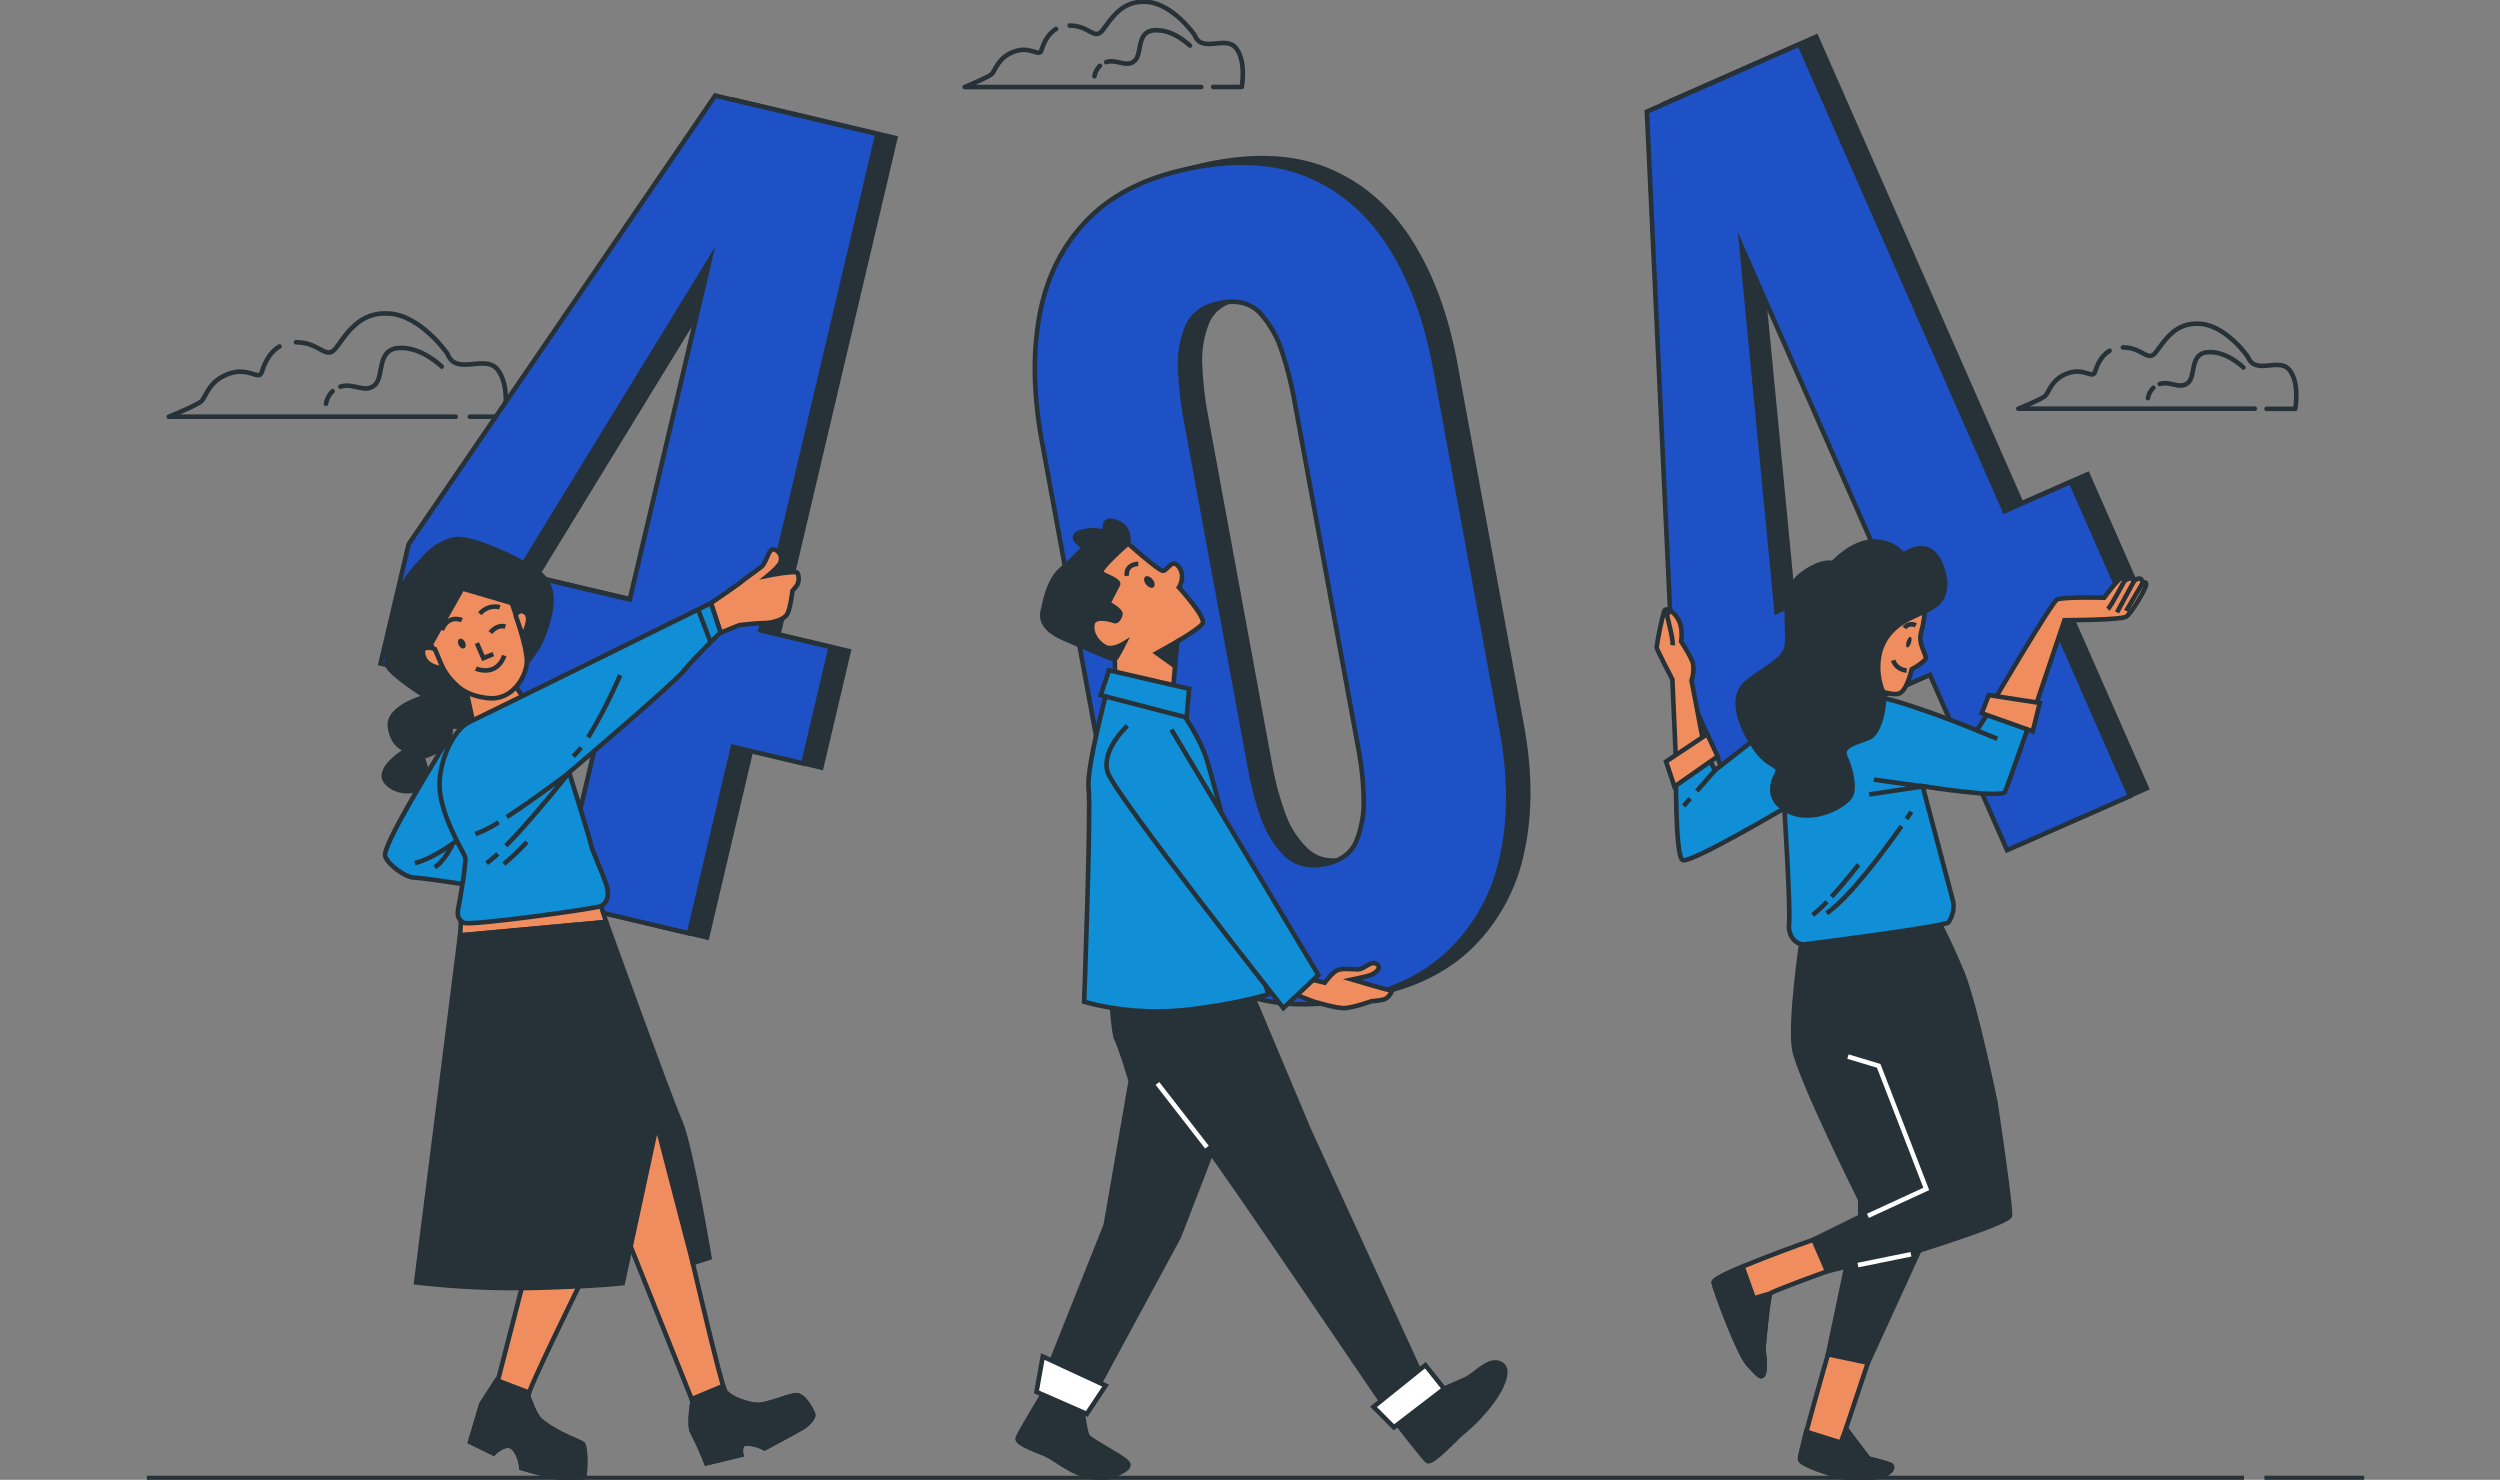<svg width="544" height="322" viewBox="0 0 544 322" fill="none" xmlns="http://www.w3.org/2000/svg">
<rect x="0" y="0" width="544" height="322" fill="#808080" stroke="none"/>
<g clip-path="url(#clip0_34_3515)">
<path d="M492.738 321.624H514.439" stroke="#263238" stroke-miterlimit="10"/>
<path d="M31.958 321.624H488.282" stroke="#263238" stroke-miterlimit="10"/>
<path d="M60.812 75.387C58.325 76.847 57.386 79.663 56.935 81.018C56.319 82.885 54.14 79.768 49.789 81.326C45.438 82.885 44.807 86.317 43.875 87.251C42.944 88.184 36.722 90.676 36.722 90.676H99.135" stroke="#263238" stroke-linecap="round" stroke-linejoin="round"/>
<path d="M102.238 90.676H109.805C109.805 90.676 111.045 83.818 108.25 80.392C105.455 76.967 99.233 81.951 97.362 76.967C97.362 76.967 91.764 68.867 84.926 68.242C78.088 67.617 75.285 72.917 73.106 75.718C70.927 78.518 69.687 74.475 64.404 74.475" stroke="#263238" stroke-linecap="round" stroke-linejoin="round"/>
<path d="M72.376 85.113C71.607 85.848 71.1 86.816 70.934 87.868" stroke="#263238" stroke-linecap="round" stroke-linejoin="round"/>
<path d="M96.122 79.768C96.122 79.768 91.763 75.409 86.789 75.718C81.814 76.026 83.678 81.951 81.529 83.818C79.38 85.685 76.863 83.201 74.067 84.134" stroke="#263238" stroke-linecap="round" stroke-linejoin="round"/>
<path d="M229.799 6.316C227.748 7.52 226.974 9.847 226.606 10.961C226.095 12.504 224.299 9.929 220.707 11.217C217.115 12.504 216.604 15.35 215.815 16.102C215.026 16.855 209.909 18.933 209.909 18.933H261.382" stroke="#263238" stroke-linecap="round" stroke-linejoin="round"/>
<path d="M263.975 18.918H270.212C270.212 18.918 271.234 13.264 268.927 10.434C266.62 7.603 261.488 11.721 259.947 7.611C259.947 7.611 255.333 0.933 249.69 0.414C244.047 -0.105 241.74 4.268 239.922 6.58C238.103 8.891 237.119 5.563 232.761 5.563" stroke="#263238" stroke-linecap="round" stroke-linejoin="round"/>
<path d="M239.336 14.326C238.707 14.931 238.29 15.723 238.148 16.585" stroke="#263238" stroke-linecap="round" stroke-linejoin="round"/>
<path d="M258.924 9.922C258.924 9.922 255.333 6.323 251.23 6.579C247.127 6.835 248.66 11.721 246.864 13.264C245.068 14.808 243.024 12.752 240.71 13.52" stroke="#263238" stroke-linecap="round" stroke-linejoin="round"/>
<path d="M459.043 76.328C456.992 77.525 456.218 79.851 455.85 80.965C455.339 82.508 453.543 79.941 449.951 81.221C446.359 82.501 445.848 85.361 445.074 86.114C444.3 86.867 439.176 88.937 439.176 88.937H490.648" stroke="#263238" stroke-linecap="round" stroke-linejoin="round"/>
<path d="M493.211 88.96H499.448C499.448 88.96 500.477 83.306 498.17 80.483C495.864 77.66 490.731 81.77 489.153 77.653C489.153 77.653 484.54 70.975 478.896 70.463C473.253 69.951 470.946 74.318 469.128 76.629C467.309 78.94 466.303 75.597 461.944 75.597" stroke="#263238" stroke-linecap="round" stroke-linejoin="round"/>
<path d="M468.58 84.375C467.949 84.978 467.532 85.771 467.393 86.633" stroke="#263238" stroke-linecap="round" stroke-linejoin="round"/>
<path d="M488.169 79.971C488.169 79.971 484.577 76.373 480.474 76.629C476.371 76.885 477.904 81.77 476.108 83.306C474.312 84.842 472.261 82.794 469.954 83.562" stroke="#263238" stroke-linecap="round" stroke-linejoin="round"/>
<path d="M440.379 183.332L423.6 145.172L378.214 165.205L367.476 140.776L362.006 22.637L395.211 7.98L439.868 109.542L454.258 103.196L464.733 127.015L450.343 133.368L467.13 171.528L440.379 183.332ZM390.244 131.449L413.118 121.346L382.58 51.892L390.244 131.449Z" fill="#263238" stroke="#263238" stroke-miterlimit="10"/>
<path d="M436.735 184.996L419.955 146.836L374.569 166.861L363.847 142.432L358.361 24.293L391.567 9.644L436.224 111.205L450.613 104.852L461.088 128.678L446.706 135.047L463.485 173.214L436.735 184.996ZM386.6 133.105L409.473 123.002L378.935 53.547L386.6 133.105Z" fill="#1F51C6" stroke="#263238" stroke-miterlimit="10"/>
<path d="M297.849 216.576C288.201 218.353 279.807 217.658 272.669 214.491C265.439 211.248 259.326 205.937 255.101 199.224C250.532 192.198 247.331 183.704 245.498 173.741L231.01 94.975C229.122 84.706 228.986 75.422 230.604 67.121C232.222 58.82 235.809 51.914 241.365 46.403C246.91 40.883 254.64 37.212 264.554 35.39C274.332 33.588 282.761 34.276 289.839 37.452C296.917 40.629 302.678 45.811 307.122 52.998C311.585 60.175 314.761 68.897 316.65 79.166L331.137 157.932C332.971 167.915 333.001 176.996 331.227 185.177C329.674 192.955 325.86 200.101 320.264 205.713C314.704 211.224 307.232 214.845 297.849 216.576ZM292.461 187.066C296.033 186.404 298.385 184.697 299.517 181.947C300.692 178.968 301.222 175.774 301.073 172.574C301.002 169.361 300.688 166.157 300.133 162.991L285.856 85.527C285.231 82.19 284.388 78.898 283.332 75.673C282.377 72.552 280.762 69.674 278.598 67.234C276.544 65 273.668 64.222 269.971 64.9C266.274 65.577 263.83 67.334 262.637 70.17C261.42 73.212 260.906 76.491 261.135 79.76C261.284 83.154 261.661 86.535 262.262 89.878L276.501 167.342C277.106 170.501 277.95 173.609 279.026 176.64C280.04 179.708 281.747 182.501 284.015 184.8C286.19 186.948 289.005 187.703 292.461 187.066Z" fill="#263238" stroke="#263238" stroke-miterlimit="10"/>
<path d="M293.544 217.57C283.895 219.357 275.499 218.662 268.356 215.485C261.129 212.24 255.02 206.928 250.795 200.218C246.227 193.191 243.025 184.697 241.192 174.735L226.705 95.968C224.821 85.7 224.686 76.415 226.299 68.114C227.912 59.813 231.494 52.907 237.044 47.397C242.59 41.876 250.319 38.205 260.233 36.383C270.007 34.582 278.435 35.272 285.518 38.454C292.602 41.635 298.363 46.815 302.801 53.992C307.265 61.173 310.441 69.898 312.329 80.167L326.809 158.926C328.643 168.908 328.673 177.99 326.899 186.17C325.339 193.951 321.517 201.096 315.913 206.707C310.383 212.217 302.926 215.838 293.544 217.57ZM288.118 188.06C291.69 187.402 294.042 185.698 295.174 182.948C296.348 179.967 296.878 176.77 296.73 173.568C296.66 170.354 296.343 167.15 295.783 163.985L281.543 86.521C280.918 83.183 280.072 79.891 279.011 76.666C278.06 73.545 276.448 70.667 274.285 68.227C272.231 65.994 269.355 65.216 265.658 65.894C261.961 66.571 259.517 68.328 258.324 71.163C257.11 74.206 256.596 77.484 256.822 80.754C256.985 84.145 257.366 87.522 257.964 90.864L272.241 168.321C272.844 171.48 273.688 174.588 274.766 177.618C275.757 180.688 277.442 183.488 279.687 185.801C281.867 187.939 284.677 188.692 288.118 188.06Z" fill="#1F51C6" stroke="#263238" stroke-miterlimit="10"/>
<path d="M125.397 197.229L134.955 156.645L86.691 145.232L92.816 119.238L159.504 21.673L194.821 30.022L169.37 138.058L184.677 141.671L178.703 167.011L163.404 163.398L153.839 203.982L125.397 197.229ZM116.628 125.554L140.929 131.283L158.325 57.417L116.628 125.554Z" fill="#263238" stroke="#263238" stroke-miterlimit="10"/>
<path d="M121.505 196.371L131.071 155.787L82.814 144.374L88.931 118.387L155.62 20.808L190.937 29.164L165.471 137.17L180.77 140.791L174.804 166.13L159.497 162.509L149.939 203.093L121.505 196.371ZM112.706 124.696L137.037 130.447L154.44 56.574L112.706 124.696Z" fill="#1F51C6" stroke="#263238" stroke-miterlimit="10"/>
<path d="M392.093 204.306C392.093 204.306 389.418 222.215 390.425 228.245C391.432 234.275 404.792 261.053 404.792 261.053V264.734L394.595 269.755L397.601 276.613L401.779 275.612L397.766 294.696L406.453 296.533L417.649 272.096C417.649 272.096 437.028 266.074 437.359 264.568C437.689 263.063 434.188 239.793 434.188 239.793C434.188 239.793 429.844 218.715 427.004 211.676C425.127 207.103 423.01 202.632 420.662 198.283L392.093 204.306Z" fill="#263238" stroke="#263238" stroke-miterlimit="10"/>
<path d="M402.116 229.916L408.804 231.926L419.158 258.711L406.459 264.568" stroke="white" stroke-miterlimit="10"/>
<path d="M415.815 272.932L404.288 275.28" stroke="white" stroke-miterlimit="10"/>
<path d="M382.504 160.326L373.172 167.621L370.917 163.104L364.696 166.605C364.696 166.605 364.463 186.366 366.131 187.164C367.799 187.962 388.275 175.872 388.275 175.872C388.275 175.872 389.643 197.621 389.305 200.873C388.967 204.125 391.183 205.668 392.724 205.495C394.264 205.322 423.314 201.558 423.998 200.707C424.872 199.397 425.238 197.812 425.027 196.25C424.682 194.88 418.362 171.076 418.362 171.076C418.362 171.076 435.645 173.817 436.306 172.281C436.967 170.745 442.115 156.013 442.115 156.013L433.398 153.958L430.152 158.919C430.152 158.919 411.524 151.217 405.543 151.217C399.562 151.217 384.383 158.956 382.504 160.326Z" fill="#108ED6" stroke="#263238" stroke-miterlimit="10"/>
<path d="M430.189 158.964L434.593 160.748" stroke="#263238" stroke-miterlimit="10"/>
<path d="M407.752 169.646L418.4 171.121L406.745 172.868" stroke="#263238" stroke-miterlimit="10"/>
<path d="M367.784 173.764L366.371 175.375" stroke="#263238" stroke-miterlimit="10"/>
<path d="M373.171 167.628L369.219 172.13" stroke="#263238" stroke-miterlimit="10"/>
<path d="M413.763 179.771C410.044 185.041 402.394 195.407 397.465 198.72" stroke="#263238" stroke-miterlimit="10"/>
<path d="M415.928 176.64C415.928 176.64 415.537 177.219 414.854 178.205" stroke="#263238" stroke-miterlimit="10"/>
<path d="M397.547 196.213C396.584 197.248 395.544 198.209 394.437 199.089" stroke="#263238" stroke-miterlimit="10"/>
<path d="M404.423 188.143C404.423 188.143 401.538 191.907 398.532 195.136" stroke="#263238" stroke-miterlimit="10"/>
<path d="M364.733 166.605L363.907 147.845C363.907 147.845 360.548 141.408 360.473 140.904C360.861 138.257 361.403 135.635 362.096 133.052C362.456 131.96 364.35 133.052 365.319 135.002C366.289 136.952 365.815 139.601 365.815 139.601C365.815 139.601 368.024 142.914 368.415 144.412C368.592 145.651 368.479 146.913 368.085 148.101L370.955 163.082L364.733 166.605Z" fill="#F08D5F" stroke="#263238" stroke-miterlimit="10"/>
<path d="M363.688 132.962C363.549 132.986 363.415 133.038 363.296 133.115C363.176 133.192 363.073 133.292 362.993 133.409C362.912 133.526 362.856 133.658 362.827 133.797C362.798 133.936 362.797 134.08 362.824 134.219C363.05 135.235 364.124 139.263 363.966 140.415" stroke="#263238" stroke-miterlimit="10"/>
<path d="M433.436 153.19C433.436 153.19 446.413 131.102 447.6 130.462C448.787 129.823 457.872 130.063 457.872 130.063C457.872 130.063 461.373 125.2 461.847 125.757L462.328 126.322C462.328 126.322 463.598 125.569 463.996 125.998L464.394 126.397C464.394 126.397 465.273 125.682 465.747 125.923C466.22 126.164 466.228 126.879 466.228 126.879C466.228 126.879 467.182 126.322 466.979 127.353C466.776 128.385 463.793 133.496 462.606 134.211C461.419 134.927 449.23 134.964 449.23 134.964L442.625 154.582L433.436 153.19Z" fill="#F08D5F" stroke="#263238" stroke-miterlimit="10"/>
<path d="M462.328 126.322C462.328 126.322 459.323 131.983 458.669 132.54" stroke="#263238" stroke-miterlimit="10"/>
<path d="M464.395 126.397L460.66 133.255" stroke="#263238" stroke-miterlimit="10"/>
<path d="M466.228 126.879L462.644 132.939" stroke="#263238" stroke-miterlimit="10"/>
<path d="M362.531 165.717L364.357 171.167L373.765 164.595L371.503 159.739L362.531 165.717Z" fill="#F08D5F" stroke="#263238" stroke-miterlimit="10"/>
<path d="M418.911 131.388C418.891 133.472 418.603 135.544 418.054 137.554C417.198 140.294 419.595 142.688 418.911 143.576C418.039 144.39 417.06 145.081 416.003 145.631C416.003 145.631 414.981 150.254 413.268 150.901C411.554 151.548 406.775 149.531 406.775 149.531C406.775 149.531 402.5 144.05 405.408 139.263C408.316 134.475 418.911 131.388 418.911 131.388Z" fill="#F08D5F" stroke="#263238" stroke-miterlimit="10"/>
<path d="M415.83 139.88C415.627 140.52 415.252 140.964 414.996 140.881C414.741 140.799 414.688 140.219 414.891 139.579C415.094 138.939 415.47 138.495 415.725 138.578C415.98 138.661 416.033 139.248 415.83 139.88Z" fill="#263238"/>
<path d="M414.402 136.65C414.669 136.26 415.072 135.986 415.532 135.881C415.991 135.776 416.474 135.849 416.882 136.086" stroke="#263238" stroke-miterlimit="10"/>
<path d="M411.938 143.689C412.156 144.31 412.554 144.851 413.082 145.243C413.61 145.634 414.242 145.859 414.898 145.888" stroke="#263238" stroke-miterlimit="10"/>
<path d="M422.503 123.341C422.503 123.341 424.382 127.797 422.157 130.703C419.933 133.609 414.297 133.79 410.886 138.231C407.475 142.673 408.835 148.507 409.691 150.389C410.548 152.271 409.173 159.468 406.783 160.492C404.394 161.516 400.456 162.208 401.523 164.602C402.59 166.996 403.74 171.107 402.718 173.162C401.696 175.217 395.204 178.815 390.072 176.926C384.939 175.036 385.112 171.272 386.48 168.705C387.847 166.138 385.112 167.335 382.204 163.225C379.296 159.114 375.712 151.933 380.326 148.327C384.939 144.721 388.531 143.531 388.877 140.106C389.222 136.681 387.457 128.55 391.883 125.125C396.308 121.7 398.841 122.513 398.841 122.513C398.841 122.513 403.041 117.845 407.662 117.845C412.284 117.845 414.155 120.759 414.155 120.759C414.155 120.759 419.933 116.151 422.503 123.341Z" fill="#263238" stroke="#263238" stroke-miterlimit="10"/>
<path d="M432.759 151.255L431.219 155.192L442.325 159.129L443.865 152.964L432.759 151.255Z" fill="#F08D5F" stroke="#263238" stroke-miterlimit="10"/>
<path d="M394.594 269.755C394.594 269.755 372.63 277.471 372.901 279.06C373.171 280.648 378.326 294.583 380.415 296.841C382.504 299.099 383.466 300.424 383.857 298.565C384.247 296.706 383.729 294.455 383.729 293.521C383.729 292.588 384.788 281.981 385.187 281.476C385.585 280.972 397.578 276.636 397.578 276.636L394.594 269.755Z" fill="#F08D5F" stroke="#263238" stroke-miterlimit="10"/>
<path d="M381.64 282.515L379.175 275.62C375.584 277.125 372.803 278.495 372.901 279.06C373.164 280.656 378.326 294.583 380.415 296.841C382.504 299.1 383.466 300.425 383.857 298.565C384.247 296.706 383.729 294.455 383.729 293.521C383.729 292.588 384.788 281.981 385.187 281.477L381.64 282.515Z" fill="#263238" stroke="#263238" stroke-miterlimit="10"/>
<path d="M397.774 294.696C397.774 294.696 391.499 316.354 391.702 317.536C391.905 318.718 397.886 320.547 400.178 321.232C402.47 321.917 408.301 321.654 409.856 321.022C411.412 320.389 412.389 319.14 411.164 318.68C409.939 318.221 406.573 317.378 406.573 317.378L401.658 310.904L406.46 296.533L397.774 294.696Z" fill="#F08D5F" stroke="#263238" stroke-miterlimit="10"/>
<path d="M411.187 318.68C409.962 318.229 406.595 317.378 406.595 317.378L401.681 310.904L400.539 313.915L393.025 311.529C392.221 314.939 391.627 317.152 391.695 317.551C391.905 318.733 397.879 320.562 400.171 321.247C402.463 321.932 408.294 321.669 409.849 321.037C411.404 320.404 412.389 319.14 411.187 318.68Z" fill="#263238" stroke="#263238" stroke-miterlimit="10"/>
<path d="M245.467 118.251C245.467 118.251 252.11 124.214 253.079 124.214C254.049 124.214 255.018 121.3 256.543 123.378C258.069 125.456 256.543 127.82 256.543 127.82C256.543 127.82 262.637 134.482 261.668 135.732C260.699 136.981 256.13 139.616 256.13 139.616L255.161 151.27L242.695 147.799L242.559 143.501L236.045 139.195C236.045 139.195 232.588 133.368 234.94 127.684C237.292 122 245.467 118.251 245.467 118.251Z" fill="#F08D5F" stroke="#263238" stroke-miterlimit="10"/>
<path d="M245.468 118.251C245.468 118.251 238.953 123.935 239.652 124.628C240.35 125.32 243.807 126.291 243.251 127.263C242.695 128.234 241.17 131.29 241.17 131.29C241.17 131.29 243.942 132.796 243.807 133.646C243.672 134.497 242.973 135.31 242.56 135.152C242.146 134.994 238.126 133.646 237.713 135.845C237.3 138.043 239.096 140.143 240.621 140.843C242.146 141.543 244.634 140.008 244.634 140.008C244.634 140.008 242.973 143.335 242.56 143.478C242.146 143.621 234.662 140.286 231.754 139.037C228.846 137.787 226.216 135.988 226.908 132.931C227.599 129.875 228.41 125.998 231.063 123.777C232.776 122.308 234.395 120.731 235.91 119.057C235.91 119.057 232.152 116.979 234.94 115.865C236.78 115.228 238.781 115.228 240.621 115.865C240.621 115.865 239.652 112.816 242.124 113.373C244.596 113.93 245.873 115.609 245.468 118.251Z" fill="#263238" stroke="#263238" stroke-miterlimit="10"/>
<path d="M256.13 139.616L251.696 142.116L255.574 144.886L256.13 139.616Z" fill="#263238" stroke="#263238" stroke-miterlimit="10"/>
<path d="M247.684 122.686C247.684 122.686 244.911 122.686 245.19 125.32" stroke="#263238" stroke-miterlimit="10"/>
<path d="M250.803 126.073C251.306 126.698 251.404 127.459 251.021 127.775C250.637 128.091 249.909 127.835 249.405 127.21C248.902 126.585 248.804 125.825 249.187 125.509C249.57 125.193 250.299 125.449 250.803 126.073Z" fill="#263238"/>
<path d="M235.286 304.587C235.286 304.587 235.969 311.438 236.653 312.469C237.337 313.5 243.829 316.745 245.197 318.115C246.564 319.485 243.484 320.517 241.951 321.202C240.418 321.887 238.697 321.714 235.624 320.855C232.55 319.997 229.612 317.43 227.764 316.579C225.915 315.729 221.099 314.178 221.437 312.981C221.775 311.784 227.764 302.02 227.764 302.02L235.286 304.587Z" fill="#263238" stroke="#263238" stroke-miterlimit="10"/>
<path d="M302.628 308.013C302.628 308.013 310.142 317.799 310.661 317.95C311.893 318.356 316.935 312.823 317.919 312.018C320.813 309.705 323.345 306.972 325.434 303.91C326.275 302.63 328.83 298.279 326.749 296.886C324.164 295.162 321.038 299.212 318.889 300.138C317.664 300.665 314.252 302.171 314.252 302.171L302.628 308.013Z" fill="#263238" stroke="#263238" stroke-miterlimit="10"/>
<path d="M241.778 216.403C241.778 216.403 242.289 225.136 242.973 226.19C243.657 227.244 246.054 235.223 246.054 235.223L240.613 266.578L226.765 301.335L236.683 305.792L256.506 269.145C256.506 269.145 263.344 251.507 263.517 250.995C263.69 250.483 302.658 308.013 302.658 308.013L310.864 302.705L284.88 246.026L272.06 215.545L241.778 216.403Z" fill="#263238" stroke="#263238" stroke-miterlimit="10"/>
<path d="M226.908 295.177L225.54 302.878L236.481 307.674L240.584 301.508L226.908 295.177Z" fill="white" stroke="#263238" stroke-miterlimit="10"/>
<path d="M298.871 306.13L303.312 310.587L314.253 302.193L310.15 297.059L298.871 306.13Z" fill="white" stroke="#263238" stroke-miterlimit="10"/>
<path d="M240.891 150.298C240.891 150.298 236.322 167.222 236.879 171.663C237.435 176.105 235.909 218.006 235.909 218.006C242.943 219.908 250.262 220.517 257.513 219.805C269.167 218.556 275.93 216.35 275.93 216.35C275.93 216.35 264.298 170.15 262.359 164.602C260.421 159.054 255.596 152.67 255.596 152.67L240.891 150.298Z" fill="#108ED6" stroke="#263238" stroke-miterlimit="10"/>
<path d="M241.312 145.857L239.509 151.27L258.204 156.125L258.76 149.884L241.312 145.857Z" fill="#108ED6" stroke="#263238" stroke-miterlimit="10"/>
<path d="M284.376 212.872L288.261 213.843C288.261 213.843 289.922 211.48 291.169 211.066C292.416 210.652 293.934 210.93 295.46 210.93C296.985 210.93 298.368 208.845 299.615 209.816C300.862 210.787 298.924 211.901 298.225 212.18C297.526 212.458 294.212 213.151 294.212 213.151C294.212 213.151 302.102 215.507 302.658 215.507C303.214 215.507 302.245 216.892 301.554 217.306C300.862 217.72 298.473 217.856 298.473 217.856C298.473 217.856 294.595 219.249 292.657 219.362C290.718 219.474 285.593 217.856 285.593 217.856L282.407 216.606L280.469 215.914L284.376 212.872Z" fill="#F08D5F" stroke="#263238" stroke-miterlimit="10"/>
<path d="M245.325 157.932C245.325 157.932 239.509 163.202 241.034 168.057C242.56 172.913 279.259 219.362 279.259 219.362L286.871 212.15L254.891 158.76" fill="#108ED6"/>
<path d="M245.325 157.932C245.325 157.932 239.509 163.202 241.034 168.057C242.56 172.913 279.259 219.362 279.259 219.362L286.871 212.15L254.891 158.76" stroke="#263238" stroke-miterlimit="10"/>
<path d="M251.862 235.758L262.63 249.625" stroke="white" stroke-miterlimit="10"/>
<path d="M92.019 121.745C92.019 121.745 87.563 126.104 87.24 128.829C86.917 131.554 83.107 142.876 84.414 145.059C85.722 147.243 92.68 151.594 92.68 151.594C92.68 151.594 84.204 153.769 84.85 158.234C85.496 162.698 88.547 163.134 88.547 163.134C88.547 163.134 81.702 167.169 83.986 170.105C86.27 173.041 91.703 172.612 92.575 170.218C93.447 167.824 91.823 164.768 91.823 164.768C91.823 164.768 96.174 163.466 97.264 161.614C97.91 160.532 98.174 159.265 98.015 158.015C98.015 158.015 101.825 158.67 104.109 157.037C106.394 155.403 107.37 150.261 107.37 150.261C107.37 150.261 115.411 145.684 118.236 138.277C121.061 130.869 120.084 127.82 118.236 125.539C116.387 123.258 102.907 116.505 98.782 117.363C96.112 118.05 93.739 119.588 92.019 121.745Z" fill="#263238" stroke="#263238" stroke-miterlimit="10"/>
<path d="M101.262 149.305L103.441 159.438L114.637 152.896L111.631 148.545C111.631 148.545 103.854 151.157 101.262 149.305Z" fill="#F08D5F" stroke="#263238" stroke-miterlimit="10"/>
<path d="M100.607 128.061L93.762 140.151C93.762 140.151 96.264 145.707 97.782 147.453C99.3 149.2 101.156 151.376 106.265 151.918C111.375 152.46 114.418 147.453 114.636 144.186C114.854 140.919 111.368 131.223 111.368 131.223L100.607 128.061Z" fill="#F08D5F" stroke="#263238" stroke-miterlimit="10"/>
<path d="M94.633 141.243C94.633 141.243 91.372 139.94 92.131 142.658C92.89 145.376 96.369 145.383 96.369 145.383L94.633 141.243Z" fill="#F08D5F" stroke="#263238" stroke-miterlimit="10"/>
<path d="M112.247 134.053C112.277 133.828 112.368 133.616 112.51 133.439C112.652 133.262 112.839 133.127 113.052 133.049C113.265 132.972 113.496 132.954 113.718 132.998C113.94 133.043 114.146 133.147 114.313 133.301C115.944 134.392 113.765 138.42 113.765 138.42L112.247 134.053Z" fill="#F08D5F" stroke="#263238" stroke-miterlimit="10"/>
<path d="M103.764 139.94L105.176 143.208L107.355 142.334" stroke="#263238" stroke-miterlimit="10"/>
<path d="M103.546 145.488C103.546 145.488 108.002 147.453 109.745 142.658" stroke="#263238" stroke-miterlimit="10"/>
<path d="M106.701 137.652C106.701 137.652 108.114 135.8 109.962 136.342" stroke="#263238" stroke-miterlimit="10"/>
<path d="M104.417 133.541C104.935 132.918 105.619 132.455 106.388 132.204C107.158 131.954 107.983 131.927 108.768 132.126" stroke="#263238" stroke-miterlimit="10"/>
<path d="M100.502 134.927C100.502 134.927 97.496 133.617 96.151 137.102" stroke="#263238" stroke-miterlimit="10"/>
<path d="M101.186 139.707C101.464 140.279 101.381 140.889 101.005 141.07C100.63 141.25 100.096 140.949 99.818 140.385C99.54 139.82 99.623 139.203 99.999 139.022C100.374 138.841 100.908 139.143 101.186 139.707Z" fill="#263238"/>
<path d="M154.695 131.238C154.695 131.238 160.902 127.015 161.345 126.57C161.789 126.126 164.456 124.312 165.674 123.341C166.891 122.37 167.229 119.012 168.559 119.577C168.835 119.676 169.088 119.832 169.301 120.034C169.514 120.236 169.683 120.481 169.798 120.751C169.912 121.022 169.969 121.314 169.965 121.608C169.962 121.902 169.897 122.192 169.776 122.46C169.333 123.461 167.116 125.245 167.116 125.245C167.116 125.245 173.218 124.018 173.549 124.688C173.726 125.113 173.808 125.572 173.79 126.032C173.772 126.493 173.654 126.944 173.443 127.353C173 127.91 172.444 128.573 172.444 128.573C172.444 128.573 172.001 132.337 171.332 133.579C170.663 134.821 168.116 135.582 166.342 135.582C164.569 135.582 160.902 136.026 160.902 136.026L156.799 137.689L154.695 131.238Z" fill="#F08D5F" stroke="#263238" stroke-miterlimit="10"/>
<path d="M100.42 198.449L100.127 203.53L131.882 200.624L130.432 195.979L100.42 198.449Z" fill="#F08D5F" stroke="#263238" stroke-miterlimit="10"/>
<path d="M102.937 157.556C102.937 157.556 97.414 160.793 95.948 163.308C94.483 165.822 82.987 184.251 83.821 186.351C84.655 188.452 88.419 190.958 90.095 190.958C91.771 190.958 106.626 193.262 106.626 193.262L104.274 159.89L102.937 157.556Z" fill="#108ED6" stroke="#263238" stroke-miterlimit="10"/>
<path d="M99.293 182.994C99.293 182.994 94.483 186.758 90.275 187.812" stroke="#263238" stroke-miterlimit="10"/>
<path d="M98.368 183.912C98.368 183.912 96.738 187.368 94.611 188.715" stroke="#263238" stroke-miterlimit="10"/>
<path d="M154.695 131.238C154.695 131.238 105.658 155.463 102.096 157.134C98.534 158.806 94.89 166.582 95.776 172.695C96.663 178.808 100.879 185.493 101.209 186.479C101.54 187.465 100.097 195.814 99.766 197.372C99.436 198.931 99.549 200.15 100.991 200.813C102.434 201.475 129.831 197.703 130.83 197.146C131.83 196.589 132.716 195.257 132.055 192.923C131.394 190.589 128.614 184.477 128.614 183.889C128.614 183.302 123.842 168.08 123.842 168.08C123.842 168.08 146.249 149.072 148.804 145.955C151.359 142.839 156.792 137.622 156.792 137.622L154.695 131.238Z" fill="#108ED6" stroke="#263238" stroke-miterlimit="10"/>
<path d="M108.317 185.802C107.56 186.539 106.743 187.211 105.875 187.812" stroke="#263238" stroke-miterlimit="10"/>
<path d="M110.286 177.777C116.403 173.809 123.849 168.141 123.849 168.141C123.849 168.141 115.877 178.145 110.091 184.048" stroke="#263238" stroke-miterlimit="10"/>
<path d="M103.433 181.473C105.22 180.842 106.92 179.985 108.49 178.921" stroke="#263238" stroke-miterlimit="10"/>
<path d="M114.644 183.227C113.078 184.922 111.409 186.518 109.647 188.007" stroke="#263238" stroke-miterlimit="10"/>
<path d="M126.456 162.653C125.943 163.347 125.367 163.992 124.735 164.58" stroke="#263238" stroke-miterlimit="10"/>
<path d="M134.94 146.911C132.931 151.582 130.603 156.11 127.975 160.462" stroke="#263238" stroke-miterlimit="10"/>
<path d="M151.922 132.683L154.695 139.91" stroke="#263238" stroke-miterlimit="10"/>
<path d="M114.479 276.576L108.535 299.672L104.778 305.476L102.313 313.757L107.386 316.226C107.386 316.226 110.136 313.471 111.736 315.067C113.337 316.663 113.472 319.426 113.472 319.426C113.472 319.426 121.137 321.744 122.745 321.616C124.353 321.488 126.802 321.91 127.095 321.18C127.388 320.45 127.531 314.939 126.802 314.209C126.299 313.704 121.031 312.018 117.673 309.127C116.17 307.863 115.095 304.031 114.915 303.895C114.336 303.459 126.802 278.187 126.802 278.187L114.479 276.576Z" fill="#F08D5F" stroke="#263238" stroke-miterlimit="10"/>
<path d="M127.095 321.18C127.381 320.427 127.531 314.939 126.802 314.209C126.299 313.704 121.031 312.018 117.672 309.127C116.169 307.862 115.095 304.031 114.915 303.895C114.854 303.85 114.915 303.541 115.117 303.037L108.107 300.342L104.77 305.491L102.306 313.772L107.378 316.241C107.378 316.241 110.128 313.486 111.728 315.082C113.329 316.678 113.464 319.441 113.464 319.441C113.464 319.441 121.136 321.744 122.744 321.616C124.352 321.488 126.802 321.91 127.095 321.18Z" fill="#263238" stroke="#263238" stroke-miterlimit="10"/>
<path d="M136.519 269.469L150.713 304.956C150.713 304.956 149.796 310.316 150.713 311.732C151.827 313.903 152.83 316.129 153.719 318.402L161.285 316.572C161.285 316.572 160.639 313.953 162.721 314.088C164 314.174 165.248 314.531 166.38 315.134C166.38 315.134 172.512 311.86 174.338 310.813C176.164 309.767 177.08 308.337 176.945 307.802C176.81 307.268 174.991 303.225 172.902 303.616C170.813 304.008 166.891 305.709 164.945 305.709C162.999 305.709 158.678 304.271 157.769 302.698C156.86 301.125 150.735 274.806 150.735 274.806L148.992 262.174L142.763 240.817L136.519 269.469Z" fill="#F08D5F" stroke="#263238" stroke-miterlimit="10"/>
<path d="M176.937 307.832C176.809 307.313 174.983 303.255 172.894 303.647C170.805 304.038 166.883 305.739 164.937 305.739C162.99 305.739 158.67 304.302 157.76 302.728C157.592 302.359 157.454 301.976 157.347 301.584L150.509 304.452L150.712 304.949C150.712 304.949 149.795 310.309 150.712 311.724C151.826 313.895 152.829 316.121 153.718 318.394L161.285 316.565C161.285 316.565 160.638 313.945 162.72 314.081C164 314.167 165.247 314.524 166.379 315.127C166.379 315.127 172.511 311.852 174.337 310.806C176.163 309.76 177.072 308.359 176.937 307.832Z" fill="#263238" stroke="#263238" stroke-miterlimit="10"/>
<path d="M100.097 203.553L90.561 279.06C99.463 280.074 108.424 280.461 117.38 280.219C131.732 279.783 135.504 279.203 135.504 279.203L142.928 244.777L150.758 274.844L154.38 273.685C154.38 273.685 150.322 249.286 148 244.054C145.678 238.822 131.912 200.625 131.912 200.625L100.097 203.553Z" fill="#263238" stroke="#263238" stroke-miterlimit="10"/>
</g>
<defs>
<clipPath id="clip0_34_3515">
<rect width="544" height="322" fill="white"/>
</clipPath>
</defs>
</svg>
